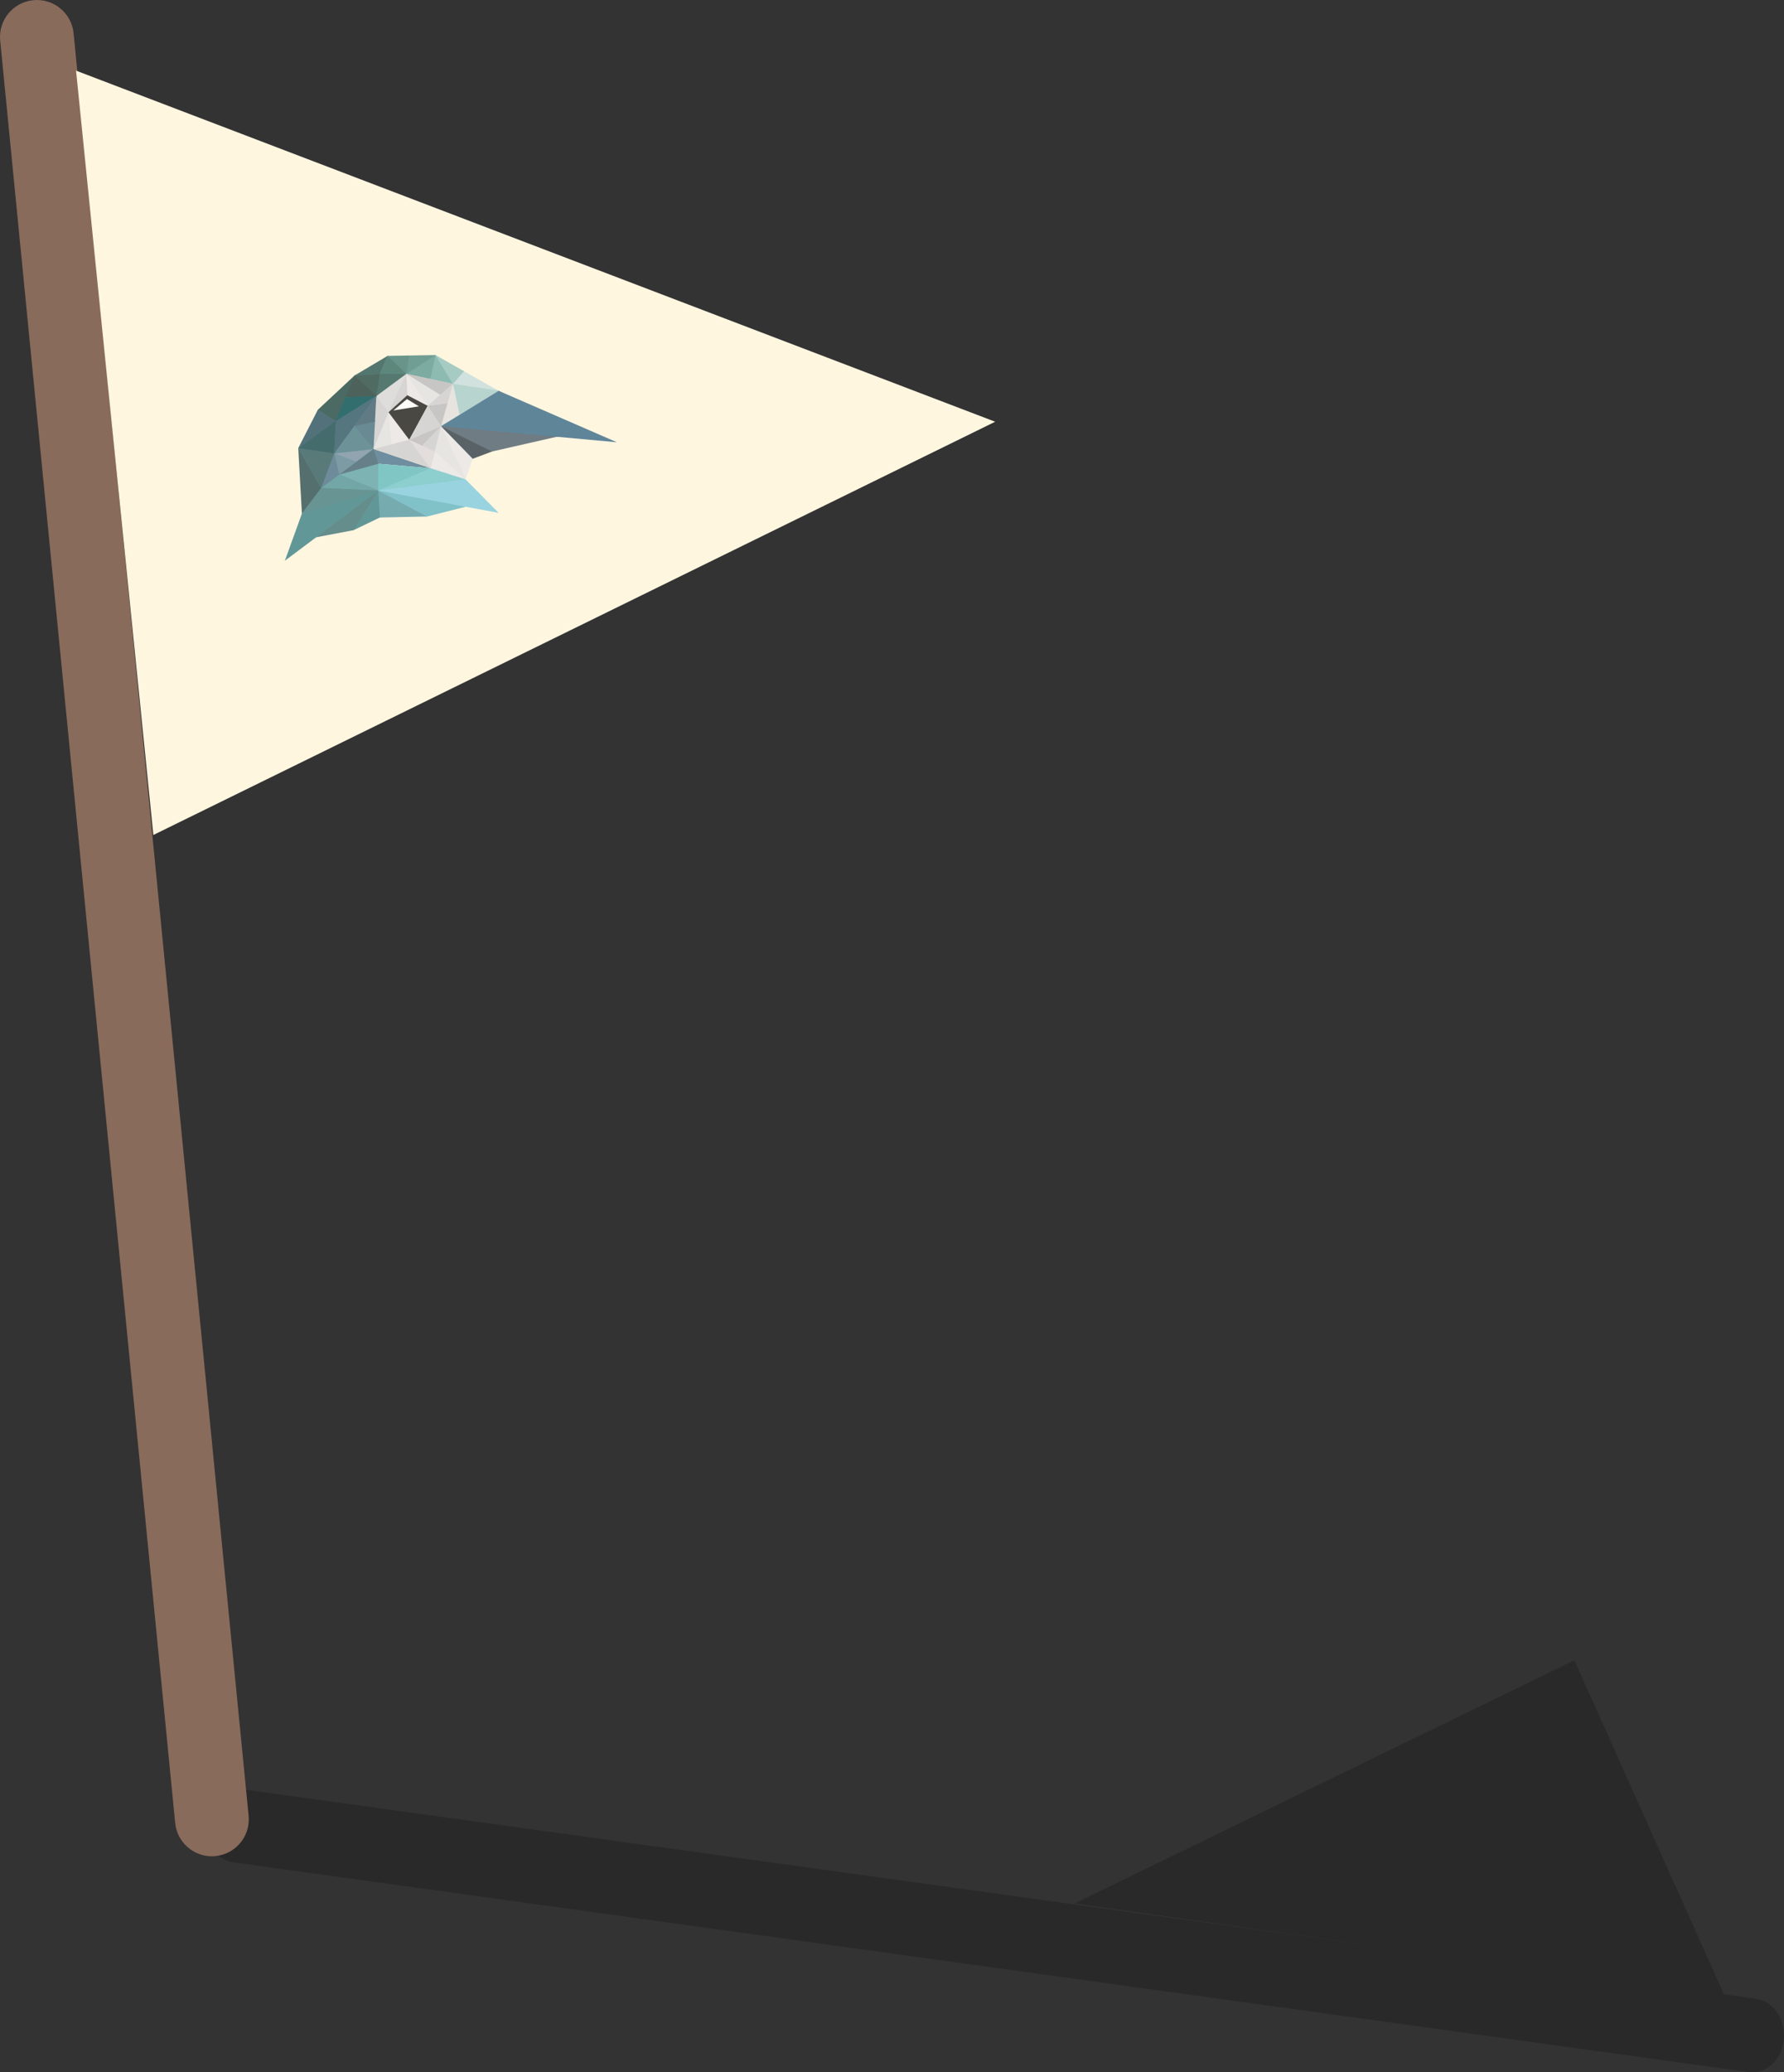<?xml version="1.0" encoding="utf-8"?>
<!-- Generator: Adobe Illustrator 16.0.0, SVG Export Plug-In . SVG Version: 6.00 Build 0)  -->
<!DOCTYPE svg PUBLIC "-//W3C//DTD SVG 1.1//EN" "http://www.w3.org/Graphics/SVG/1.1/DTD/svg11.dtd">
<svg version="1.1" id="Layer_1" xmlns="http://www.w3.org/2000/svg" xmlns:xlink="http://www.w3.org/1999/xlink" x="0px" y="0px"
	 width="144.699px" height="167.995px" viewBox="0 0 144.699 167.995" enable-background="new 0 0 144.699 167.995"
	 xml:space="preserve">
<rect x="0" y="0" width="144.699" height="167.995" fill="#333333" stroke="none"/>
<g>
	<g opacity="0.2">
		<path d="M142.447,162.031c1.398,0.194,2.398,1.684,2.234,3.321c-0.166,1.642-1.434,2.814-2.832,2.622l-122.915-17
			c-1.313-0.183-2.276-1.506-2.251-3.025c0.002-0.098,0.008-0.196,0.018-0.296c0.165-1.641,1.432-2.814,2.831-2.621L142.447,162.031
			z"/>
		<polygon points="139.871,161.773 127.699,134.592 87.166,154.301 		"/>
	</g>
	<path fill="#896B5B" d="M5.97,2.699C5.808,1.056,4.342-0.147,2.7,0.015C1.056,0.177-0.146,1.641,0.015,3.285l14.194,144.494
		c0.152,1.545,1.453,2.699,2.974,2.699c0.098,0,0.196-0.005,0.296-0.015c1.645-0.161,2.847-1.625,2.686-3.27L5.97,2.699z"/>
	<polygon fill="#FFF6E0" points="6.169,5.727 80.718,34.188 12.438,67.688 	"/>
	<g opacity="0.8">
		<rect x="39.835" y="40.237" fill="#DEE8F6" width="0.005" height="0.003"/>
		<polygon fill="#DEE8F6" points="39.834,40.24 39.835,40.238 39.833,40.24 		"/>
		<polygon fill="#8EC0BB" points="36.741,31.119 34.233,30.517 35.323,28.783 36.734,29.834 37.636,30.092 38.31,30.874 
			40.441,31.68 38.247,32.168 37.232,33.628 37.64,31.694 		"/>
		<polygon fill="#435764" points="35.771,34.548 39.672,33.231 40.441,31.68 46.922,35.139 45.161,35.406 40.513,35.75 
			39.92,36.598 38.571,36.501 38.343,37.19 		"/>
		<polygon fill="#7FCBDE" points="30.419,37.369 30.788,37.599 32.104,38.208 34.872,37.953 35.623,38.619 37.763,38.863 
			36.647,39.858 37.771,41.081 35.684,41.383 34.642,41.871 32.295,41.468 30.813,41.952 30.573,41.162 30.689,39.771 
			30.382,38.693 30.698,37.592 30.147,37.255 30.3,36.396 		"/>
		<polygon fill="#427E82" points="30.3,36.396 29.882,34.828 30.525,32.104 31.184,30.872 32.962,30.305 34.564,29.838 
			34.889,30.696 35.494,29.873 35.323,28.783 33.993,29.146 33.202,28.818 32.384,29.123 31.437,28.85 30.38,29.742 28.768,30.428 
			27.303,32.63 25.778,33.221 25.67,34.663 24.191,36.329 25.035,39.156 24.487,41.634 24.586,43.375 25.642,43.555 28.485,42.354 
			28.679,42.978 30.237,41.708 30.813,41.952 30.459,40.789 30.689,39.771 29.909,38.566 30.698,37.592 30.873,36.943 		"/>
		<polygon fill="#D7D7D9" points="30.51,32.101 31.269,30.921 32.959,30.301 34.44,30.061 34.916,30.721 35.72,30.346 
			36.741,31.119 37.417,32.418 37.28,33.621 36.987,34.106 35.798,34.544 38.261,36.358 38.396,37.19 37.845,37.696 37.774,38.858 
			35.826,37.81 34.925,37.956 32.047,36.685 30.3,36.396 30.805,33.826 		"/>
		<polygon fill="#5DA2A6" points="27.516,38.475 30.689,39.771 30.733,37.257 		"/>
		<polygon fill="#213D38" points="27.86,32.214 28.769,30.428 30.781,32.193 		"/>
		<polygon fill="#436F7F" points="30.566,34.064 28.623,34.462 30.3,36.396 		"/>
		<polygon fill="#CDCDD0" points="30.3,36.396 31.578,33.281 30.525,32.104 		"/>
		<polygon fill="#2E5D60" points="24.191,36.329 27.317,36.637 26.054,39.563 		"/>
		<polygon fill="#7590A4" points="27.105,36.754 28.87,37.463 30.3,36.396 		"/>
		<polygon fill="#5B8495" points="27.105,36.754 27.485,38.549 28.961,37.449 		"/>
		<polygon fill="#437C74" points="33.204,28.818 32.962,30.305 31.437,28.85 		"/>
		<polygon fill="#004C53" points="30.525,32.104 27.938,32.201 27.156,34.205 		"/>
		<polygon fill="#285852" points="31.437,28.85 30.81,30.321 28.77,30.432 		"/>
		<polygon fill="#1E4744" points="25.778,33.221 27.204,34.147 28.768,30.428 		"/>
		<polygon fill="#285061" points="25.778,33.221 24.191,36.329 27.239,34.154 		"/>
		<polygon fill="#164A50" points="27.32,34.064 27.105,36.754 24.191,36.329 		"/>
		<polygon fill="#2A4E51" points="24.191,36.329 26.054,39.563 24.487,41.634 		"/>
		<polygon fill="#E1E0E0" points="35.771,34.548 36.741,31.119 37.468,33.506 		"/>
		<polygon fill="#E7E6E8" points="35.771,34.548 37.763,38.863 38.343,37.19 		"/>
		<polygon fill="#E7E6E8" points="35.332,36.508 34.562,37.833 37.763,38.863 		"/>
		<polygon fill="#D7D7D9" points="30.525,32.104 32.96,30.31 31.515,33.419 		"/>
		<polygon fill="#4B748E" points="30.3,36.396 30.698,37.592 34.938,37.959 		"/>
		<polygon fill="#3F6372" points="30.3,36.396 27.516,38.475 30.698,37.592 		"/>
		<polygon fill="#A5CCCB" points="36.741,31.119 40.441,31.68 37.279,33.621 		"/>
		<polygon fill="#CDCDD0" points="30.3,36.396 33.076,35.49 34.938,37.959 		"/>
		<polygon fill="#E1E1E2" points="31.515,33.419 30.3,36.396 32.095,35.931 		"/>
		<polygon fill="#487189" points="27.105,36.754 27.516,38.475 26.054,39.563 		"/>
		<polygon fill="#487B87" points="30.3,36.396 28.745,34.524 27.105,36.754 		"/>
		<polygon fill="#385D6D" points="30.415,34.179 28.745,34.524 30.525,32.104 		"/>
		<polygon fill="#2B5567" points="30.525,32.104 28.745,34.524 28.703,34.582 27.105,36.754 27.222,34.143 		"/>
		<polygon fill="#244942" points="30.525,32.104 30.866,30.317 28.768,30.428 		"/>
		<polygon fill="#366C63" points="30.808,30.332 31.437,28.85 32.962,30.305 		"/>
		<polygon fill="#4C8881" points="35.323,28.783 32.962,30.305 33.203,28.818 		"/>
		<polygon fill="#2B5952" points="32.962,30.305 30.525,32.104 30.811,30.311 		"/>
		<polygon fill="#5A9891" points="35.323,28.783 34.885,30.72 32.962,30.305 		"/>
		<polygon fill="#70ADA6" points="35.323,28.783 36.741,31.119 34.885,30.72 		"/>
		<polygon fill="#8EC0BB" points="36.741,31.119 37.636,30.092 35.323,28.783 		"/>
		<polygon fill="#C5DCDC" points="36.741,31.119 37.636,30.092 40.441,31.68 		"/>
		<polygon fill="#E7E6E8" points="31.748,36.021 31.514,33.419 33.193,35.647 		"/>
		<polygon fill="#CDCDD0" points="31.515,33.419 32.962,30.305 33.462,36.003 		"/>
		<polygon fill="#E7E6E8" points="34.96,33.176 33.036,32.037 32.962,30.305 		"/>
		<polygon fill="#DCD8DB" points="33.193,35.647 35.269,36.606 34.938,37.959 		"/>
		<polygon fill="#BABABE" points="35.771,34.548 34.246,36.133 33.193,35.647 		"/>
		<polygon fill="#BABABD" points="34.69,32.9 36.297,32.688 35.771,34.548 		"/>
		<polygon fill="#CDCDD0" points="34.246,36.133 35.269,36.606 35.771,34.548 		"/>
		<polygon fill="#E1E1E2" points="35.269,36.606 37.763,38.863 35.771,34.548 		"/>
		<polygon fill="#E1E1E2" points="32.962,30.305 35.715,32.01 34.69,32.9 		"/>
		<polygon fill="#BABABD" points="35.715,32.01 36.741,31.119 32.962,30.305 		"/>
		<polygon fill="#60BABE" points="34.938,37.959 30.689,39.771 30.698,37.592 		"/>
		<polygon fill="#70C4CB" points="37.763,38.863 34.938,37.959 30.689,39.771 		"/>
		<polygon fill="#4F9298" points="26.054,39.563 30.689,39.771 27.516,38.475 		"/>
		<polygon fill="#427C80" points="26.054,39.563 24.487,41.634 30.689,39.771 		"/>
		<polygon fill="#3B8086" points="30.689,39.771 24.487,41.634 23.104,45.457 		"/>
		<polygon fill="#7FCBDE" points="30.689,39.771 37.763,38.863 40.447,41.576 		"/>
		<polygon fill="#3F7377" points="30.689,39.771 25.642,43.555 28.679,42.978 		"/>
		<polygon fill="#3B8086" points="30.689,39.771 31.244,41.742 28.679,42.978 		"/>
		<polygon fill="#61B4C2" points="30.689,39.771 34.642,41.871 37.771,41.081 		"/>
		<polygon fill="#5499A4" points="30.689,39.771 30.813,41.952 34.642,41.871 		"/>
		<polygon fill="#303F48" points="35.771,34.548 39.92,36.598 38.343,37.19 		"/>
		<polygon fill="#4B5E6C" points="35.771,34.548 45.57,35.313 39.92,36.598 		"/>
		<polygon fill="#376987" points="40.441,31.68 50.041,35.854 35.772,34.548 		"/>
		<polygon fill="#1D1D1B" points="33.036,32.037 34.69,32.9 33.193,35.647 31.514,33.419 		"/>
		<polygon fill="#FFFFFF" points="33.009,32.351 31.902,33.275 33.975,32.939 		"/>
		<polygon fill="#3E786F" points="37.537,33.934 37.538,33.938 37.535,33.936 		"/>
		<polygon fill="#3E786F" points="39.835,40.238 39.834,40.24 39.833,40.24 		"/>
		<polygon fill="#3E786F" points="37.535,33.936 37.532,33.939 37.532,33.933 		"/>
		<polygon fill="#3E786F" points="37.537,33.934 37.538,33.938 37.535,33.936 		"/>
		<path fill="#3E786F" d="M39.838,40.238h-0.002l0,0l0.004,0.003L39.838,40.238z M39.833,40.238l0.001,0.002l0.001-0.002H39.833z
			 M39.51,41.589L39.51,41.589v0.002V41.589z"/>
		<polygon fill="#3E786F" points="37.537,33.934 37.538,33.938 37.535,33.936 		"/>
		<polygon fill="#3E786F" points="39.835,40.238 39.834,40.24 39.833,40.24 		"/>
		<rect x="39.835" y="40.24" fill="#3E786F" width="0.005" height="0"/>
		<polygon fill="#3E786F" points="39.833,40.24 39.834,40.24 39.835,40.238 		"/>
		<polygon fill="#CDCDD0" points="34.69,32.9 36.297,32.688 36.741,31.119 		"/>
		<polygon fill="#CDCDD0" points="33.193,35.647 34.69,32.9 35.771,34.548 		"/>
	</g>
</g>
<g>
</g>
<g>
</g>
<g>
</g>
<g>
</g>
<g>
</g>
<g>
</g>
</svg>
